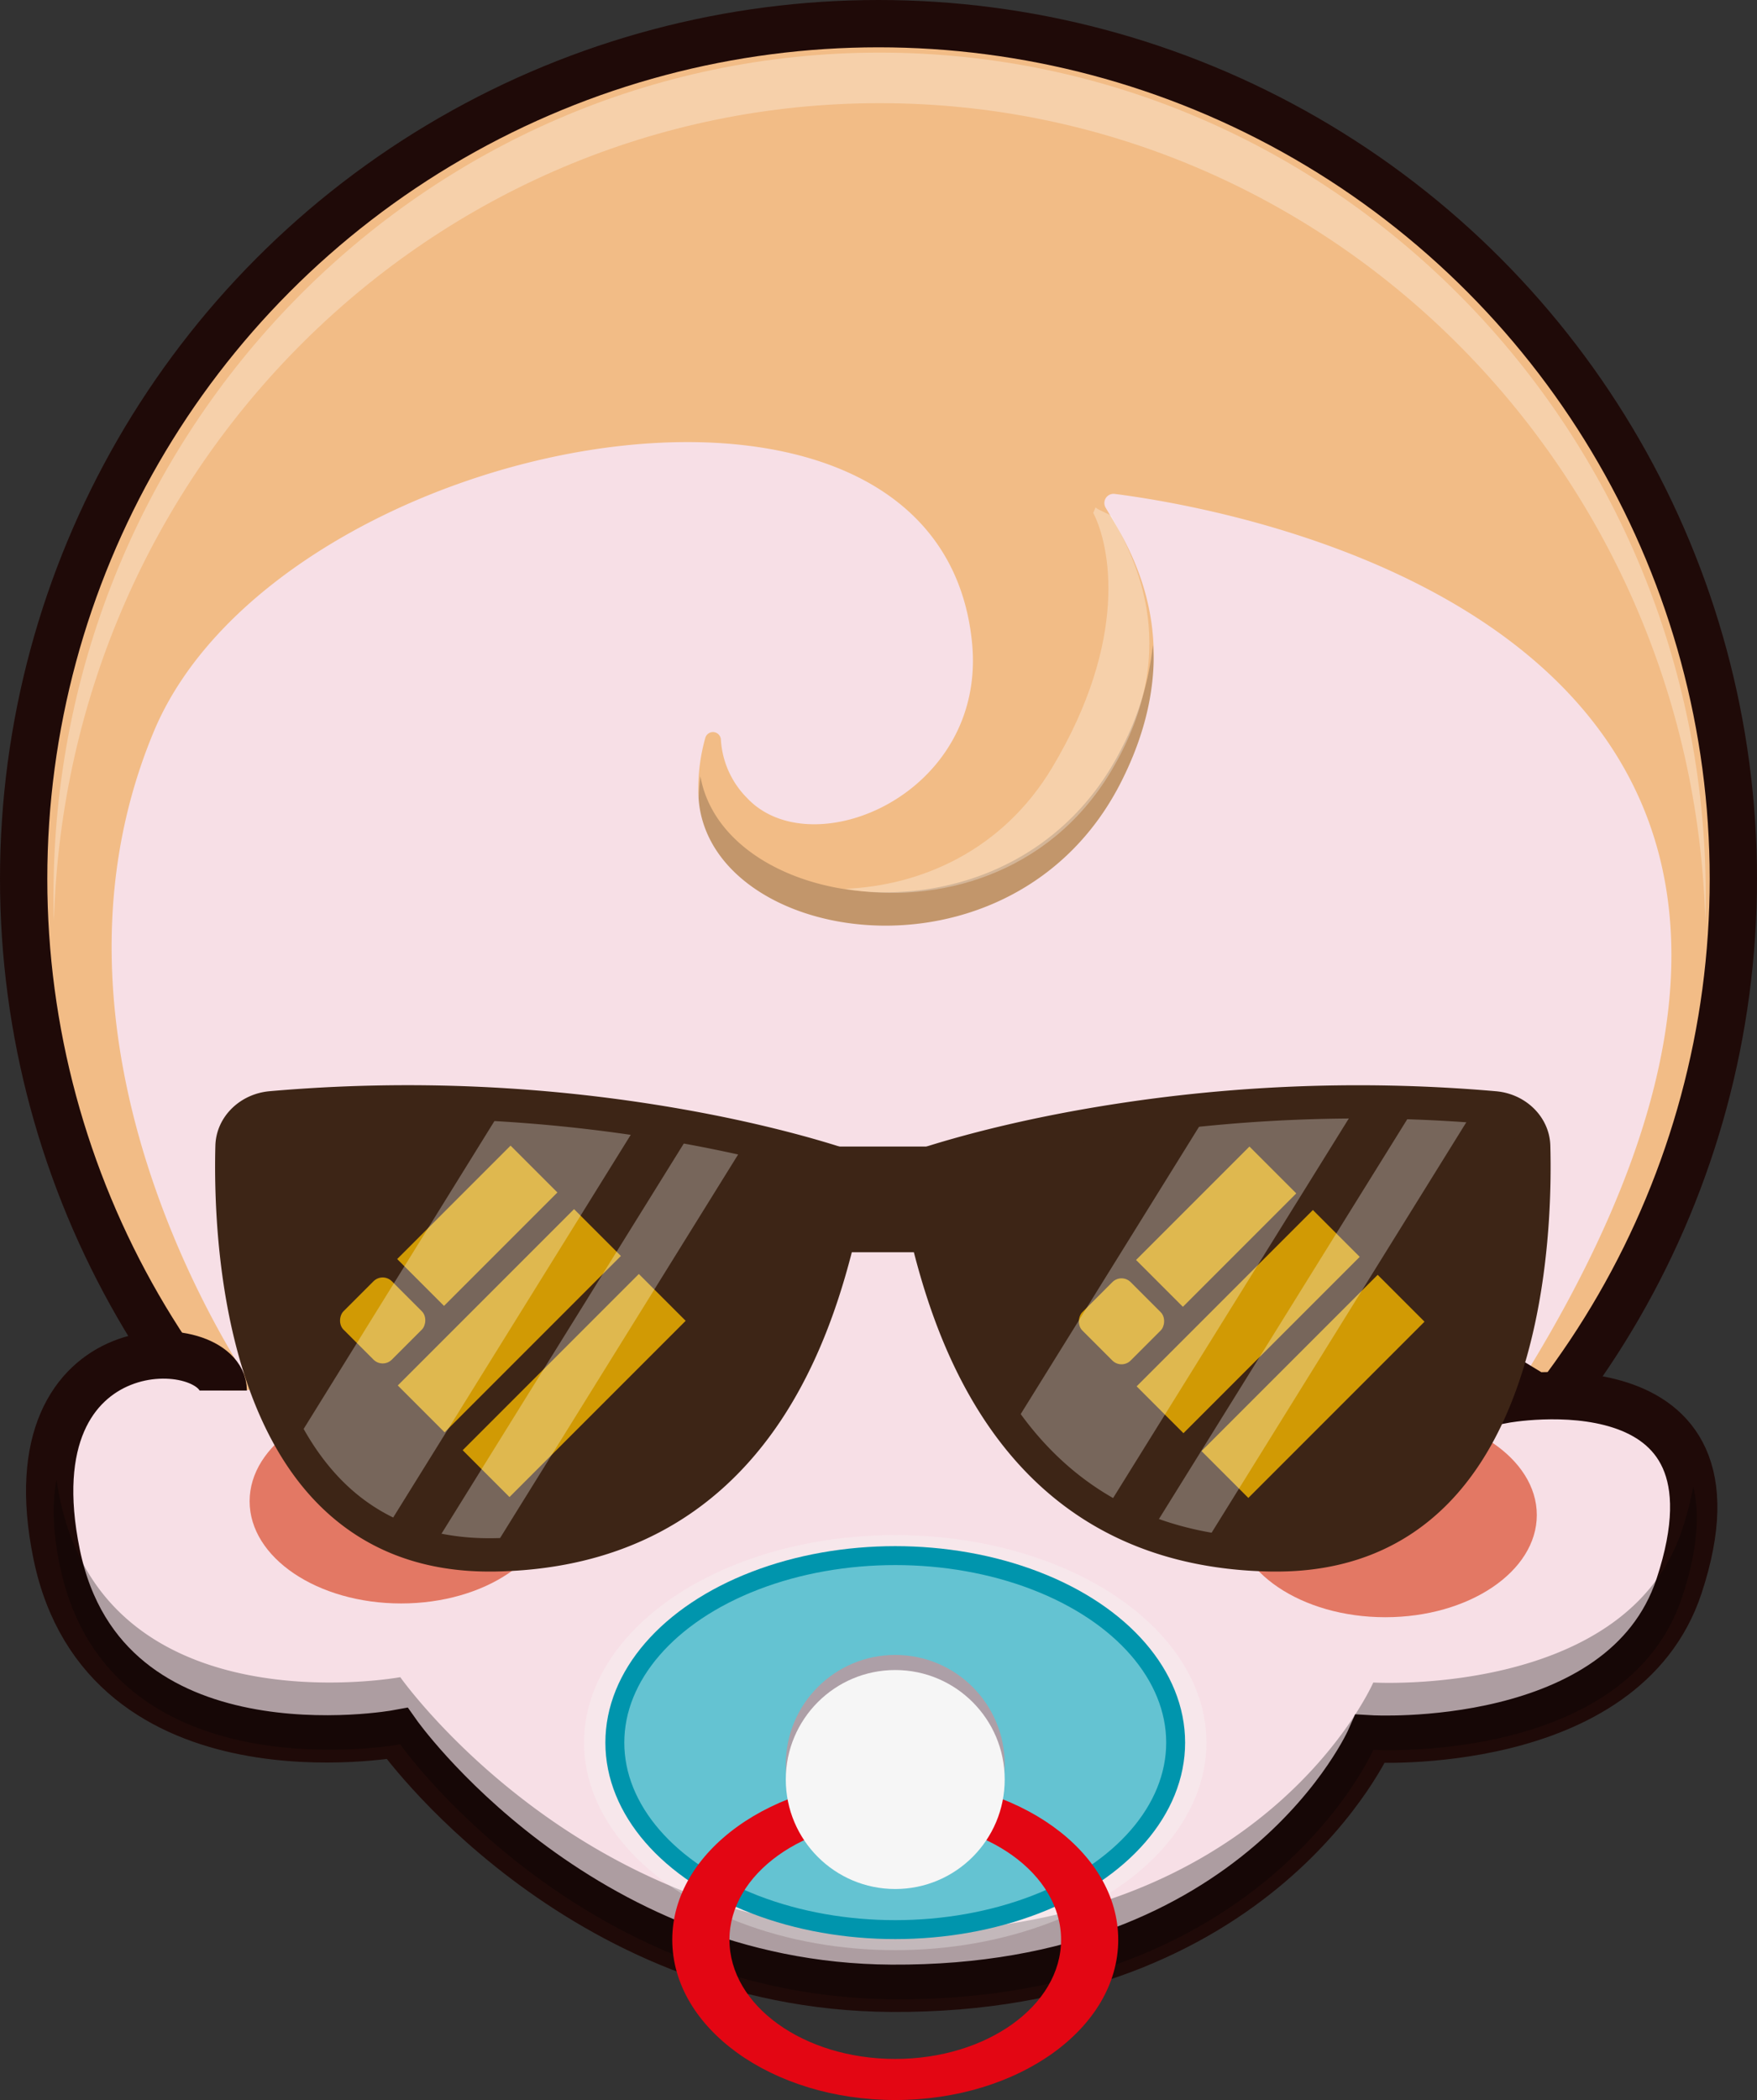 <svg id="Layer_1" data-name="Layer 1" xmlns="http://www.w3.org/2000/svg" viewBox="0 0 371.44 443.81"><rect x="0" y="0" width="371.44" height="443.81" fill="#333333" stroke="none"/><defs><style>.cls-1{fill:#f2bc86;}.cls-1,.cls-5{stroke:#1f0a08;stroke-width:10px;}.cls-1,.cls-5,.cls-9{stroke-miterlimit:10;}.cls-2{opacity:0.2;}.cls-17,.cls-3{fill:#fff;}.cls-16,.cls-3,.cls-6{opacity:0.3;}.cls-4,.cls-5{fill:#f7dfe6;}.cls-7{fill:#e37864;}.cls-12,.cls-8{fill:#f6f6f6;}.cls-8{opacity:0.3;}.cls-9{fill:#64c3d2;stroke:#0095ad;stroke-width:4px;}.cls-10{fill:#e30613;}.cls-11{fill:#ad9fa7;}.cls-13{fill:#3d2516;}.cls-14{opacity:0.8;}.cls-15{fill:#f6b800;}</style></defs><circle class="cls-1" cx="185.72" cy="185.72" r="180.72"/><path class="cls-2" d="M650.88,367.71c-22,44.23-84,35.65-89.21,6.22a40.57,40.57,0,0,0-.37,5.89c.31,32.45,66.64,43.72,89.58-2.37,6-12.07,7.31-22.56,6.44-31.26A61,61,0,0,1,650.88,367.71Z" transform="translate(-413.6 -209.88)"/><path class="cls-3" d="M599.56,231.68c94.7,0,171.79,76.88,174.55,172.78.06-1.77.09-3.55.09-5.33C774.2,300.76,696,221,599.56,221S424.91,300.76,424.91,399.13c0,1.78,0,3.56.09,5.33C427.76,308.56,504.85,231.68,599.56,231.68Z" transform="translate(-413.6 -209.88)"/><path class="cls-4" d="M498.22,577s-61.92,11.37-72-37.91,43-32.86,43-32.86-52.43-71.43-23.11-141.74c26.18-62.77,166.13-90.31,173-18.63,3,31.93-33.79,47.19-47.5,32.74A19.09,19.09,0,0,1,566,366.2a1.68,1.68,0,0,0-3.29-.4,39.93,39.93,0,0,0-1.49,11.34c.31,32.45,66.64,43.72,89.58-2.38,15-30,.76-50.31-3.46-57.59a1.94,1.94,0,0,1,1.93-2.91c28.45,3.64,186.36,31.5,83,192.15,0,0,53.28-10,37,39.42-11.72,35.45-65.29,32.29-65.29,32.29s-23.18,53.16-101.22,52.71C535.89,630.44,498.22,577,498.22,577Z" transform="translate(-413.6 -209.88)"/><path class="cls-5" d="M460.79,503.74c0-12.35-45.33-14.7-35.22,34.58s72,37.91,72,37.91,37.67,53.46,104.47,53.84c78,.46,101.23-52.71,101.23-52.71s53.57,3.17,65.29-32.29c16.32-49.39-37-39.42-37-39.42q2.5-3.88,4.79-7.66" transform="translate(-413.6 -209.88)"/><path class="cls-6" d="M769.21,533.16c-11.72,35.45-65.29,32.29-65.29,32.29s-23.19,53.16-101.22,52.71c-66.81-.39-104.48-53.84-104.48-53.84s-61.92,11.37-72-37.91c-.27-1.32-.48-2.57-.67-3.79-.93,4.71-.85,10.62.67,18,10.11,49.28,72,37.9,72,37.9S535.89,632,602.7,632.39c78,.45,101.22-52.71,101.22-52.71s53.57,3.16,65.29-32.29c3.31-10,3.76-17.61,2.36-23.32A69.31,69.31,0,0,1,769.21,533.16Z" transform="translate(-413.6 -209.88)"/><ellipse class="cls-7" cx="84.8" cy="317.26" rx="32.03" ry="21.6"/><ellipse class="cls-7" cx="292.86" cy="320.17" rx="32.03" ry="21.6"/><ellipse class="cls-8" cx="189.26" cy="368.27" rx="65.79" ry="43.86"/><ellipse class="cls-9" cx="189.26" cy="368.27" rx="59.28" ry="39.52"/><path class="cls-10" d="M602.86,585.94c-26,0-47.14,15.17-47.14,33.87s21.11,33.87,47.14,33.87S650,638.52,650,619.81,628.9,585.94,602.86,585.94Zm0,59.06c-19.36,0-35.05-11.28-35.05-25.19s15.69-25.18,35.05-25.18,35.06,11.27,35.06,25.18S622.22,645,602.86,645Z" transform="translate(-413.6 -209.88)"/><circle class="cls-11" cx="189.26" cy="372.88" r="23.14"/><circle class="cls-12" cx="189.26" cy="376.07" r="23.14"/><path class="cls-13" d="M682.51,538.48A82.64,82.64,0,0,1,667.75,537a67.52,67.52,0,0,1-11.07-3,61.24,61.24,0,0,1-9.63-4.49,64.68,64.68,0,0,1-19.65-17.56c-14.94-19.8-18.6-45.07-21-55,0,0,24.69-9.08,63.07-12.73,9.68-.91,20.24-1.47,31.49-1.47,9.11,0,18.7.38,28.65,1.28,4.57.42,8.13,3.89,8.23,8.11C738.4,474.29,735.59,539.28,682.51,538.48Z" transform="translate(-413.6 -209.88)"/><g class="cls-14"><rect class="cls-15" x="663.7" y="452.16" width="14" height="33.9" transform="translate(114.56 -546.73) rotate(45)"/><rect class="cls-15" x="684.18" y="476.53" width="14" height="52.67" transform="translate(144.42 -551.33) rotate(45)"/><rect class="cls-15" x="670.47" y="462.83" width="14" height="52.7" transform="translate(130.73 -545.65) rotate(45)"/><rect class="cls-15" x="643.47" y="481.89" width="14.45" height="14.45" rx="2.74" transform="translate(122.84 -526.73) rotate(45)"/></g><g class="cls-16"><path class="cls-17" d="M700.94,442.72l-53.89,86.75a64.68,64.68,0,0,1-19.65-17.56l42.05-67.72C679.13,443.28,689.69,442.72,700.94,442.72Z" transform="translate(-413.6 -209.88)"/><path class="cls-17" d="M725.68,443.68,667.75,537a67.52,67.52,0,0,1-11.07-3l56.47-90.89Z" transform="translate(-413.6 -209.88)"/></g><path class="cls-13" d="M683.47,542h-1c-26.45-.4-46.87-11.14-60.68-31.93-11.18-16.84-15.28-36-17.73-47.42-.41-1.91-.76-3.56-1.09-4.9a3.52,3.52,0,0,1,2.21-4.13c.54-.2,13.64-5,35.63-9a335.68,335.68,0,0,1,89.1-4.12c6.37.58,11.29,5.53,11.44,11.52.42,15.75-.88,54.63-21.72,75.71C710.25,537.21,698.09,542,683.47,542Zm-73-82.76c.13.61.27,1.25.41,1.93,4.68,21.83,15.62,72.94,71.64,73.78,13.07.2,23.86-3.9,32-12.18,18.93-19.15,20.08-55.73,19.69-70.57-.07-2.43-2.23-4.44-5-4.69C669.37,442.14,622.41,455.44,610.52,459.25Z" transform="translate(-413.6 -209.88)"/><path class="cls-13" d="M594.05,456.91c-2.41,9.93-6.07,35.2-21,55a64.88,64.88,0,0,1-19.66,17.57,60.68,60.68,0,0,1-9.62,4.48,67.79,67.79,0,0,1-11.07,3,81.72,81.72,0,0,1-14.77,1.48h-.81c-.79,0-1.56,0-2.32,0-50-1.76-52.74-64.6-52.18-86.33.11-4.23,3.66-7.69,8.24-8.11,9.94-.9,19.53-1.29,28.65-1.29,7.2,0,14.09.23,20.68.65h0c3.7.21,7.31.49,10.79.83,6.39.6,12.39,1.35,18,2.2q6,.9,11.24,1.9c4.16.77,8,1.58,11.44,2.37A198.69,198.69,0,0,1,594.05,456.91Z" transform="translate(-413.6 -209.88)"/><g class="cls-14"><rect class="cls-15" x="507.5" y="451.97" width="14" height="33.9" transform="translate(68.67 -436.34) rotate(45)"/><rect class="cls-15" x="527.98" y="476.34" width="14" height="52.67" transform="translate(98.54 -440.93) rotate(45)"/><rect class="cls-15" x="514.27" y="462.64" width="14" height="52.7" transform="translate(84.85 -435.25) rotate(45)"/><rect class="cls-15" x="487.27" y="481.7" width="14.45" height="14.45" rx="2.74" transform="translate(76.96 -416.33) rotate(45)"/></g><g class="cls-16"><path class="cls-17" d="M549,446.39l-52.78,85c-11-2.48-16.57-9.28-19.65-17.56l43.66-70.43h0c3.7.21,7.31.49,10.79.83C537.37,444.79,543.37,445.54,549,446.39Z" transform="translate(-413.6 -209.88)"/><path class="cls-17" d="M571.63,450.66l-54.52,87.82-.24.4c-.71-.12-1.39-.26-2.08-.44a63.77,63.77,0,0,1-9-2.6l54.39-87.55C564.35,449.06,568.16,449.87,571.63,450.66Z" transform="translate(-413.6 -209.88)"/></g><path class="cls-13" d="M517,542c-14.62,0-26.78-4.8-36.15-14.28-20.84-21.08-22.13-60-21.72-75.71.15-6,5.07-10.94,11.44-11.52a335.26,335.26,0,0,1,89.1,4.12c22,4,35.09,8.8,35.63,9a3.52,3.52,0,0,1,2.21,4.13c-.33,1.34-.68,3-1.09,4.9-2.45,11.44-6.55,30.58-17.73,47.42C564.84,530.86,544.42,541.6,518,542Zm-17.48-95.75c-9,0-18.5.37-28.32,1.26-2.81.25-5,2.26-5,4.69-.38,14.84.76,51.42,19.69,70.57,8.19,8.28,19,12.38,32.05,12.18,56-.84,67-52,71.64-73.78.14-.68.28-1.32.41-1.93C580,456.07,545.46,446.26,499.48,446.26Z" transform="translate(-413.6 -209.88)"/><rect class="cls-13" x="164.31" y="242.3" width="44.62" height="22.34"/><path class="cls-3" d="M644.72,318.27c3.62,7.06,7.52,26.76-8.7,53.85-10.41,17.37-27.5,24.91-43.75,25.6,19.29,3.39,43.05-2.88,56.18-24.79,16.22-27.09,3.78-46.88.16-53.94-.2-.39-3.46-1.56-3.38-1.93" transform="translate(-413.6 -209.88)"/></svg>